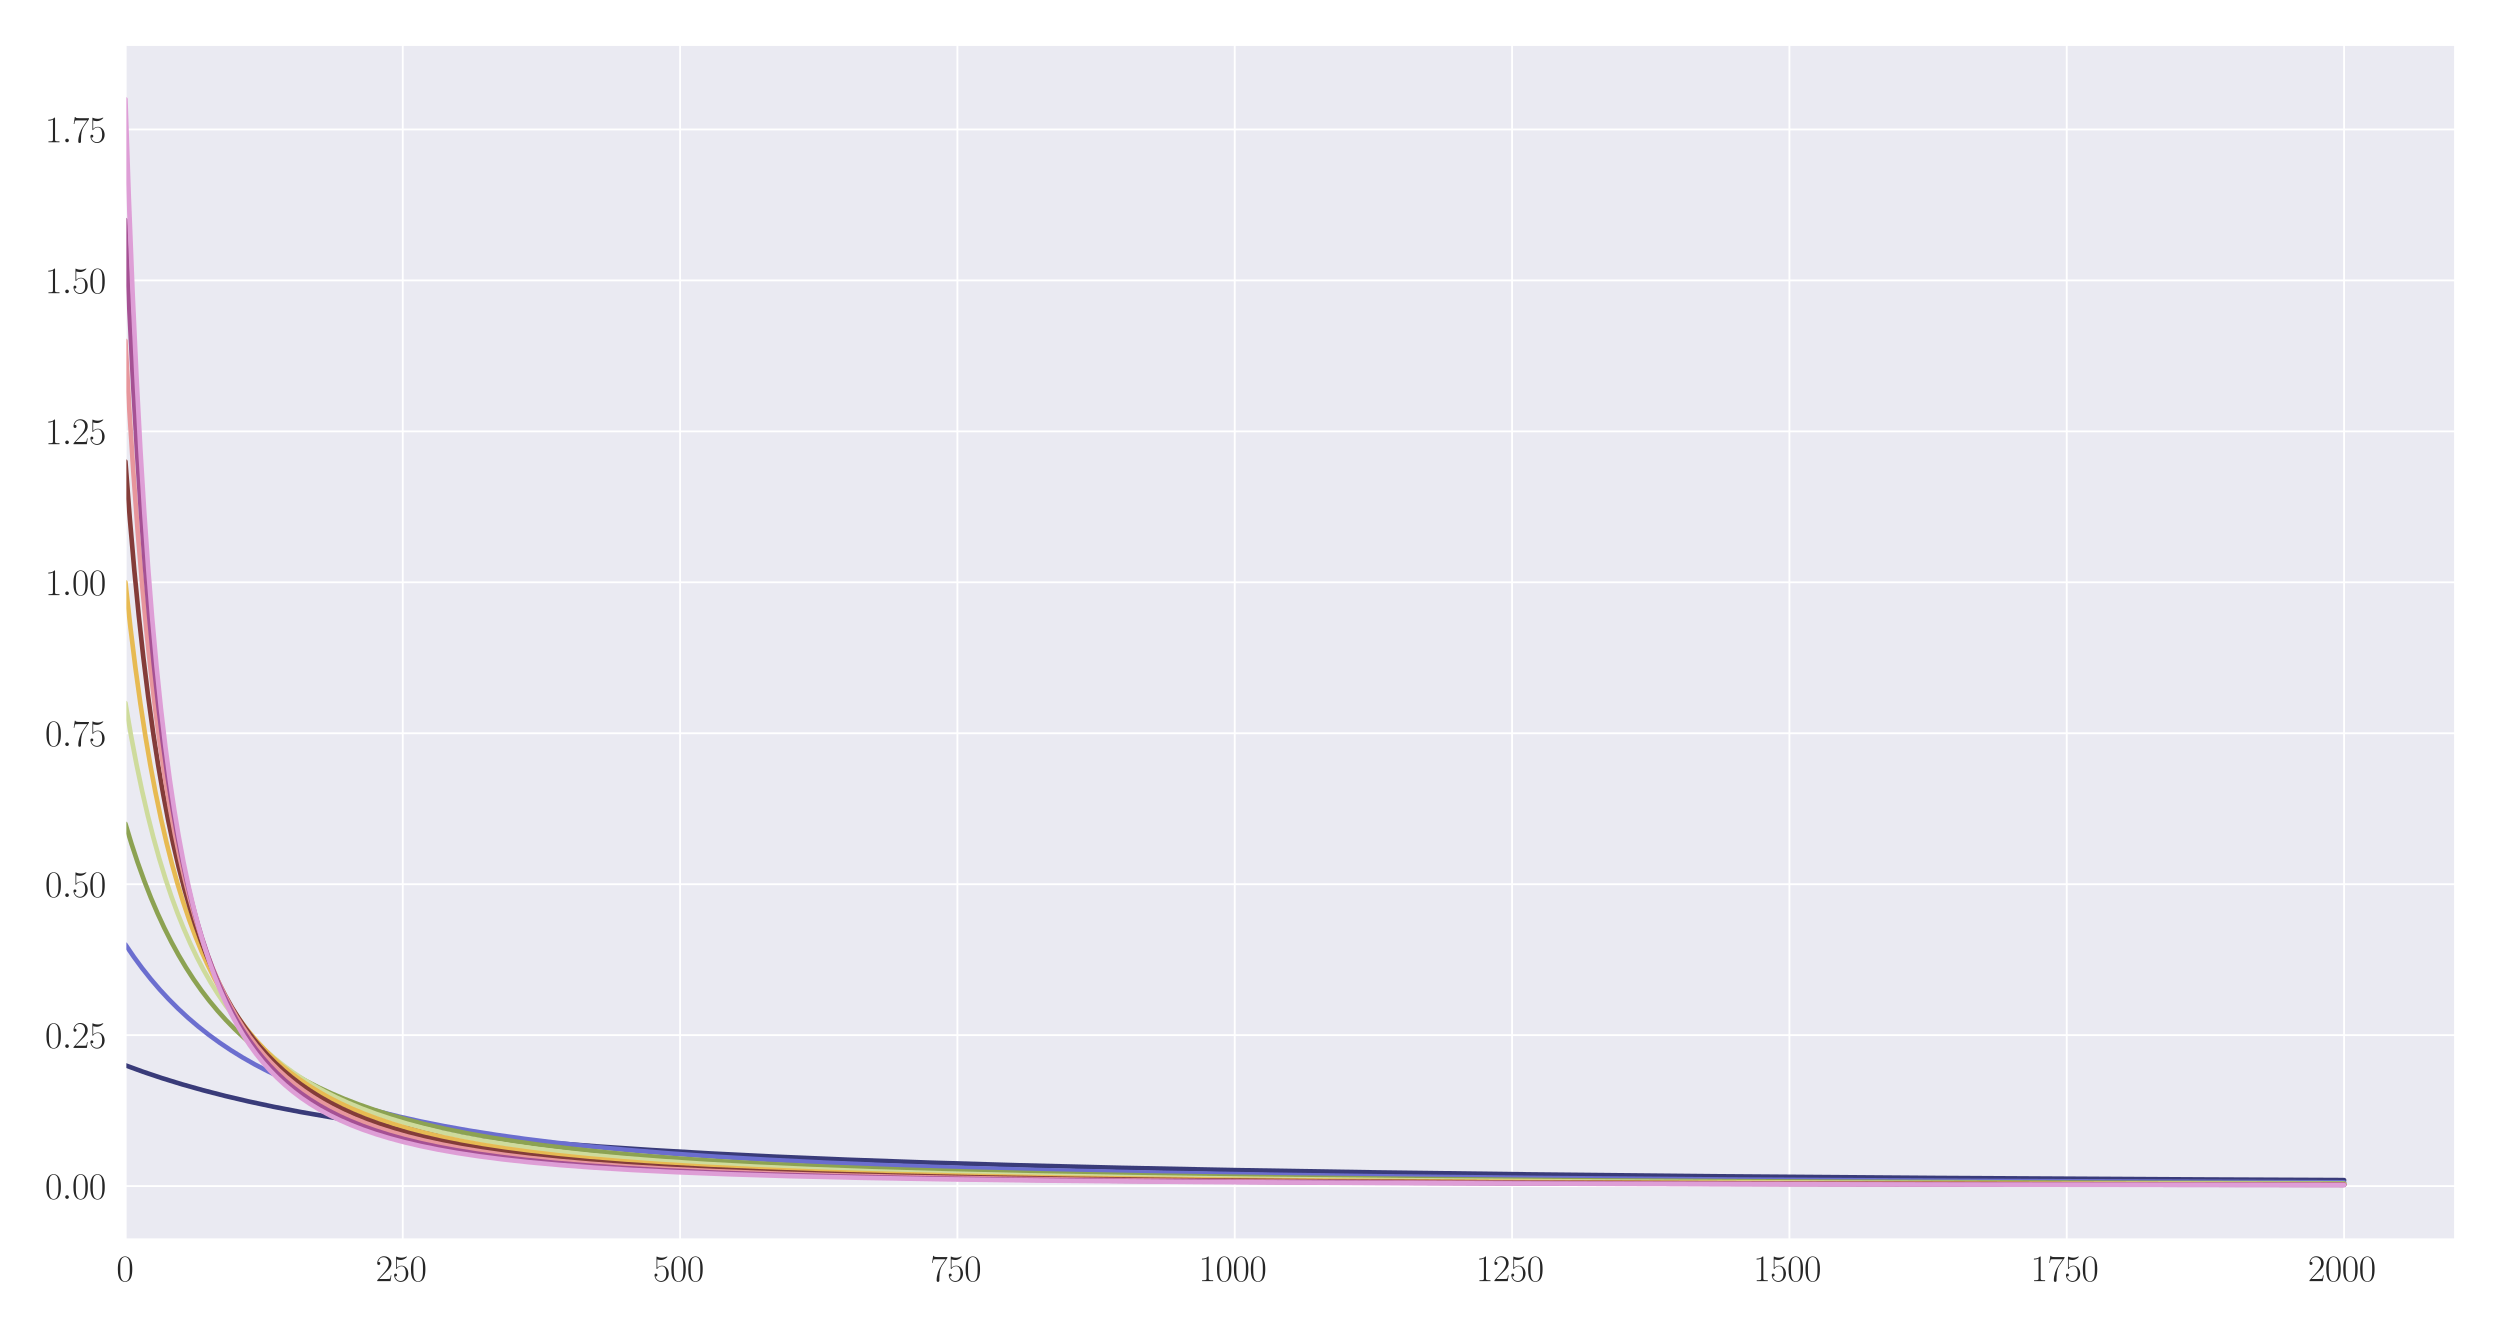<?xml version="1.0" encoding="utf-8" standalone="no"?>
<!DOCTYPE svg PUBLIC "-//W3C//DTD SVG 1.1//EN"
  "http://www.w3.org/Graphics/SVG/1.1/DTD/svg11.dtd">
<svg xmlns:xlink="http://www.w3.org/1999/xlink" width="1080pt" height="576pt" viewBox="0 0 1080 576" xmlns="http://www.w3.org/2000/svg" version="1.1">
 <defs>
  <style type="text/css">*{stroke-linejoin: round; stroke-linecap: butt}</style>
 </defs>
 <g id="figure_1">
  <g id="patch_1">
   <path d="M 0 576 
L 1080 576 
L 1080 0 
L 0 0 
z
" style="fill: #ffffff"/>
  </g>
  <g id="axes_1">
   <g id="patch_2">
    <path d="M 54.188 535.391 
L 1060.56 535.391 
L 1060.56 19.44 
L 54.188 19.44 
z
" style="fill: #eaeaf2"/>
   </g>
   <g id="matplotlib.axis_1">
    <g id="xtick_1">
     <g id="line2d_1">
      <path d="M 54.188 535.391 
L 54.188 19.44 
" clip-path="url(#p03867b991a)" style="fill: none; stroke: #ffffff; stroke-width: 0.8; stroke-linecap: round"/>
     </g>
     <g id="text_1">
      <!-- $\mathdefault{0}$ -->
      <g style="fill: #262626" transform="translate(50.286 553.461) scale(0.16 -0.16)">
       <defs>
        <path id="CMR17-30" d="M 2688 2025 
C 2688 2416 2682 3080 2413 3591 
C 2176 4039 1798 4198 1466 4198 
C 1158 4198 768 4058 525 3597 
C 269 3118 243 2524 243 2025 
C 243 1661 250 1106 448 619 
C 723 -39 1216 -128 1466 -128 
C 1760 -128 2208 -7 2470 600 
C 2662 1042 2688 1559 2688 2025 
z
M 1466 -26 
C 1056 -26 813 325 723 812 
C 653 1188 653 1738 653 2096 
C 653 2588 653 2997 736 3387 
C 858 3929 1216 4096 1466 4096 
C 1728 4096 2067 3923 2189 3400 
C 2272 3036 2278 2607 2278 2096 
C 2278 1680 2278 1169 2202 792 
C 2067 95 1690 -26 1466 -26 
z
" transform="scale(0.016)"/>
       </defs>
       <use xlink:href="#CMR17-30" transform="scale(0.996)"/>
      </g>
     </g>
    </g>
    <g id="xtick_2">
     <g id="line2d_2">
      <path d="M 173.994 535.391 
L 173.994 19.44 
" clip-path="url(#p03867b991a)" style="fill: none; stroke: #ffffff; stroke-width: 0.8; stroke-linecap: round"/>
     </g>
     <g id="text_2">
      <!-- $\mathdefault{250}$ -->
      <g style="fill: #262626" transform="translate(162.288 553.461) scale(0.16 -0.16)">
       <defs>
        <path id="CMR17-32" d="M 2669 989 
L 2554 989 
C 2490 536 2438 459 2413 420 
C 2381 369 1920 369 1830 369 
L 602 369 
C 832 619 1280 1072 1824 1597 
C 2214 1967 2669 2402 2669 3035 
C 2669 3790 2067 4224 1395 4224 
C 691 4224 262 3604 262 3030 
C 262 2780 448 2748 525 2748 
C 589 2748 781 2787 781 3010 
C 781 3207 614 3264 525 3264 
C 486 3264 448 3258 422 3245 
C 544 3790 915 4058 1306 4058 
C 1862 4058 2227 3617 2227 3035 
C 2227 2479 1901 2000 1536 1584 
L 262 146 
L 262 0 
L 2515 0 
L 2669 989 
z
" transform="scale(0.016)"/>
        <path id="CMR17-35" d="M 730 3692 
C 794 3666 1056 3584 1325 3584 
C 1920 3584 2246 3911 2432 4100 
C 2432 4157 2432 4192 2394 4192 
C 2387 4192 2374 4192 2323 4163 
C 2099 4058 1837 3973 1517 3973 
C 1325 3973 1037 3999 723 4139 
C 653 4171 640 4171 634 4171 
C 602 4171 595 4164 595 4037 
L 595 2203 
C 595 2089 595 2057 659 2057 
C 691 2057 704 2070 736 2114 
C 941 2401 1222 2522 1542 2522 
C 1766 2522 2246 2382 2246 1289 
C 2246 1085 2246 715 2054 421 
C 1894 159 1645 25 1370 25 
C 947 25 518 320 403 814 
C 429 807 480 795 506 795 
C 589 795 749 840 749 1038 
C 749 1210 627 1280 506 1280 
C 358 1280 262 1190 262 1011 
C 262 454 704 -128 1382 -128 
C 2042 -128 2669 440 2669 1264 
C 2669 2030 2170 2624 1549 2624 
C 1222 2624 947 2503 730 2274 
L 730 3692 
z
" transform="scale(0.016)"/>
       </defs>
       <use xlink:href="#CMR17-32" transform="scale(0.996)"/>
       <use xlink:href="#CMR17-35" transform="translate(45.69 0) scale(0.996)"/>
       <use xlink:href="#CMR17-30" transform="translate(91.381 0) scale(0.996)"/>
      </g>
     </g>
    </g>
    <g id="xtick_3">
     <g id="line2d_3">
      <path d="M 293.8 535.391 
L 293.8 19.44 
" clip-path="url(#p03867b991a)" style="fill: none; stroke: #ffffff; stroke-width: 0.8; stroke-linecap: round"/>
     </g>
     <g id="text_3">
      <!-- $\mathdefault{500}$ -->
      <g style="fill: #262626" transform="translate(282.094 553.461) scale(0.16 -0.16)">
       <use xlink:href="#CMR17-35" transform="scale(0.996)"/>
       <use xlink:href="#CMR17-30" transform="translate(45.69 0) scale(0.996)"/>
       <use xlink:href="#CMR17-30" transform="translate(91.381 0) scale(0.996)"/>
      </g>
     </g>
    </g>
    <g id="xtick_4">
     <g id="line2d_4">
      <path d="M 413.606 535.391 
L 413.606 19.44 
" clip-path="url(#p03867b991a)" style="fill: none; stroke: #ffffff; stroke-width: 0.8; stroke-linecap: round"/>
     </g>
     <g id="text_4">
      <!-- $\mathdefault{750}$ -->
      <g style="fill: #262626" transform="translate(401.9 553.461) scale(0.16 -0.16)">
       <defs>
        <path id="CMR17-37" d="M 2886 3941 
L 2886 4081 
L 1382 4081 
C 634 4081 621 4165 595 4288 
L 480 4288 
L 294 3094 
L 410 3094 
C 429 3215 474 3540 550 3661 
C 589 3712 1062 3712 1171 3712 
L 2579 3712 
L 1869 2661 
C 1395 1954 1069 999 1069 165 
C 1069 89 1069 -128 1299 -128 
C 1530 -128 1530 89 1530 171 
L 1530 465 
C 1530 1508 1709 2196 2003 2636 
L 2886 3941 
z
" transform="scale(0.016)"/>
       </defs>
       <use xlink:href="#CMR17-37" transform="scale(0.996)"/>
       <use xlink:href="#CMR17-35" transform="translate(45.69 0) scale(0.996)"/>
       <use xlink:href="#CMR17-30" transform="translate(91.381 0) scale(0.996)"/>
      </g>
     </g>
    </g>
    <g id="xtick_5">
     <g id="line2d_5">
      <path d="M 533.413 535.391 
L 533.413 19.44 
" clip-path="url(#p03867b991a)" style="fill: none; stroke: #ffffff; stroke-width: 0.8; stroke-linecap: round"/>
     </g>
     <g id="text_5">
      <!-- $\mathdefault{1000}$ -->
      <g style="fill: #262626" transform="translate(517.805 553.461) scale(0.16 -0.16)">
       <defs>
        <path id="CMR17-31" d="M 1702 4058 
C 1702 4192 1696 4192 1606 4192 
C 1357 3916 979 3827 621 3827 
C 602 3827 570 3827 563 3808 
C 557 3795 557 3782 557 3648 
C 755 3648 1088 3686 1344 3839 
L 1344 461 
C 1344 236 1331 160 781 160 
L 589 160 
L 589 0 
C 896 0 1216 0 1523 0 
C 1830 0 2150 0 2458 0 
L 2458 160 
L 2266 160 
C 1715 160 1702 230 1702 458 
L 1702 4058 
z
" transform="scale(0.016)"/>
       </defs>
       <use xlink:href="#CMR17-31" transform="scale(0.996)"/>
       <use xlink:href="#CMR17-30" transform="translate(45.69 0) scale(0.996)"/>
       <use xlink:href="#CMR17-30" transform="translate(91.381 0) scale(0.996)"/>
       <use xlink:href="#CMR17-30" transform="translate(137.071 0) scale(0.996)"/>
      </g>
     </g>
    </g>
    <g id="xtick_6">
     <g id="line2d_6">
      <path d="M 653.219 535.391 
L 653.219 19.44 
" clip-path="url(#p03867b991a)" style="fill: none; stroke: #ffffff; stroke-width: 0.8; stroke-linecap: round"/>
     </g>
     <g id="text_6">
      <!-- $\mathdefault{1250}$ -->
      <g style="fill: #262626" transform="translate(637.611 553.461) scale(0.16 -0.16)">
       <use xlink:href="#CMR17-31" transform="scale(0.996)"/>
       <use xlink:href="#CMR17-32" transform="translate(45.69 0) scale(0.996)"/>
       <use xlink:href="#CMR17-35" transform="translate(91.381 0) scale(0.996)"/>
       <use xlink:href="#CMR17-30" transform="translate(137.071 0) scale(0.996)"/>
      </g>
     </g>
    </g>
    <g id="xtick_7">
     <g id="line2d_7">
      <path d="M 773.025 535.391 
L 773.025 19.44 
" clip-path="url(#p03867b991a)" style="fill: none; stroke: #ffffff; stroke-width: 0.8; stroke-linecap: round"/>
     </g>
     <g id="text_7">
      <!-- $\mathdefault{1500}$ -->
      <g style="fill: #262626" transform="translate(757.417 553.461) scale(0.16 -0.16)">
       <use xlink:href="#CMR17-31" transform="scale(0.996)"/>
       <use xlink:href="#CMR17-35" transform="translate(45.69 0) scale(0.996)"/>
       <use xlink:href="#CMR17-30" transform="translate(91.381 0) scale(0.996)"/>
       <use xlink:href="#CMR17-30" transform="translate(137.071 0) scale(0.996)"/>
      </g>
     </g>
    </g>
    <g id="xtick_8">
     <g id="line2d_8">
      <path d="M 892.831 535.391 
L 892.831 19.44 
" clip-path="url(#p03867b991a)" style="fill: none; stroke: #ffffff; stroke-width: 0.8; stroke-linecap: round"/>
     </g>
     <g id="text_8">
      <!-- $\mathdefault{1750}$ -->
      <g style="fill: #262626" transform="translate(877.223 553.461) scale(0.16 -0.16)">
       <use xlink:href="#CMR17-31" transform="scale(0.996)"/>
       <use xlink:href="#CMR17-37" transform="translate(45.69 0) scale(0.996)"/>
       <use xlink:href="#CMR17-35" transform="translate(91.381 0) scale(0.996)"/>
       <use xlink:href="#CMR17-30" transform="translate(137.071 0) scale(0.996)"/>
      </g>
     </g>
    </g>
    <g id="xtick_9">
     <g id="line2d_9">
      <path d="M 1012.638 535.391 
L 1012.638 19.44 
" clip-path="url(#p03867b991a)" style="fill: none; stroke: #ffffff; stroke-width: 0.8; stroke-linecap: round"/>
     </g>
     <g id="text_9">
      <!-- $\mathdefault{2000}$ -->
      <g style="fill: #262626" transform="translate(997.03 553.461) scale(0.16 -0.16)">
       <use xlink:href="#CMR17-32" transform="scale(0.996)"/>
       <use xlink:href="#CMR17-30" transform="translate(45.69 0) scale(0.996)"/>
       <use xlink:href="#CMR17-30" transform="translate(91.381 0) scale(0.996)"/>
       <use xlink:href="#CMR17-30" transform="translate(137.071 0) scale(0.996)"/>
      </g>
     </g>
    </g>
   </g>
   <g id="matplotlib.axis_2">
    <g id="ytick_1">
     <g id="line2d_10">
      <path d="M 54.188 512.382 
L 1060.56 512.382 
" clip-path="url(#p03867b991a)" style="fill: none; stroke: #ffffff; stroke-width: 0.8; stroke-linecap: round"/>
     </g>
     <g id="text_10">
      <!-- $\mathdefault{0.00}$ -->
      <g style="fill: #262626" transform="translate(19.44 517.917) scale(0.16 -0.16)">
       <defs>
        <path id="CMMI12-3a" d="M 1178 307 
C 1178 492 1024 619 870 619 
C 685 619 557 466 557 313 
C 557 128 710 0 864 0 
C 1050 0 1178 153 1178 307 
z
" transform="scale(0.016)"/>
       </defs>
       <use xlink:href="#CMR17-30" transform="scale(0.996)"/>
       <use xlink:href="#CMMI12-3a" transform="translate(45.69 0) scale(0.996)"/>
       <use xlink:href="#CMR17-30" transform="translate(72.788 0) scale(0.996)"/>
       <use xlink:href="#CMR17-30" transform="translate(118.478 0) scale(0.996)"/>
      </g>
     </g>
    </g>
    <g id="ytick_2">
     <g id="line2d_11">
      <path d="M 54.188 447.175 
L 1060.56 447.175 
" clip-path="url(#p03867b991a)" style="fill: none; stroke: #ffffff; stroke-width: 0.8; stroke-linecap: round"/>
     </g>
     <g id="text_11">
      <!-- $\mathdefault{0.25}$ -->
      <g style="fill: #262626" transform="translate(19.44 452.71) scale(0.16 -0.16)">
       <use xlink:href="#CMR17-30" transform="scale(0.996)"/>
       <use xlink:href="#CMMI12-3a" transform="translate(45.69 0) scale(0.996)"/>
       <use xlink:href="#CMR17-32" transform="translate(72.788 0) scale(0.996)"/>
       <use xlink:href="#CMR17-35" transform="translate(118.478 0) scale(0.996)"/>
      </g>
     </g>
    </g>
    <g id="ytick_3">
     <g id="line2d_12">
      <path d="M 54.188 381.968 
L 1060.56 381.968 
" clip-path="url(#p03867b991a)" style="fill: none; stroke: #ffffff; stroke-width: 0.8; stroke-linecap: round"/>
     </g>
     <g id="text_12">
      <!-- $\mathdefault{0.50}$ -->
      <g style="fill: #262626" transform="translate(19.44 387.503) scale(0.16 -0.16)">
       <use xlink:href="#CMR17-30" transform="scale(0.996)"/>
       <use xlink:href="#CMMI12-3a" transform="translate(45.69 0) scale(0.996)"/>
       <use xlink:href="#CMR17-35" transform="translate(72.788 0) scale(0.996)"/>
       <use xlink:href="#CMR17-30" transform="translate(118.478 0) scale(0.996)"/>
      </g>
     </g>
    </g>
    <g id="ytick_4">
     <g id="line2d_13">
      <path d="M 54.188 316.761 
L 1060.56 316.761 
" clip-path="url(#p03867b991a)" style="fill: none; stroke: #ffffff; stroke-width: 0.8; stroke-linecap: round"/>
     </g>
     <g id="text_13">
      <!-- $\mathdefault{0.75}$ -->
      <g style="fill: #262626" transform="translate(19.44 322.296) scale(0.16 -0.16)">
       <use xlink:href="#CMR17-30" transform="scale(0.996)"/>
       <use xlink:href="#CMMI12-3a" transform="translate(45.69 0) scale(0.996)"/>
       <use xlink:href="#CMR17-37" transform="translate(72.788 0) scale(0.996)"/>
       <use xlink:href="#CMR17-35" transform="translate(118.478 0) scale(0.996)"/>
      </g>
     </g>
    </g>
    <g id="ytick_5">
     <g id="line2d_14">
      <path d="M 54.188 251.554 
L 1060.56 251.554 
" clip-path="url(#p03867b991a)" style="fill: none; stroke: #ffffff; stroke-width: 0.8; stroke-linecap: round"/>
     </g>
     <g id="text_14">
      <!-- $\mathdefault{1.00}$ -->
      <g style="fill: #262626" transform="translate(19.44 257.089) scale(0.16 -0.16)">
       <use xlink:href="#CMR17-31" transform="scale(0.996)"/>
       <use xlink:href="#CMMI12-3a" transform="translate(45.69 0) scale(0.996)"/>
       <use xlink:href="#CMR17-30" transform="translate(72.788 0) scale(0.996)"/>
       <use xlink:href="#CMR17-30" transform="translate(118.478 0) scale(0.996)"/>
      </g>
     </g>
    </g>
    <g id="ytick_6">
     <g id="line2d_15">
      <path d="M 54.188 186.347 
L 1060.56 186.347 
" clip-path="url(#p03867b991a)" style="fill: none; stroke: #ffffff; stroke-width: 0.8; stroke-linecap: round"/>
     </g>
     <g id="text_15">
      <!-- $\mathdefault{1.25}$ -->
      <g style="fill: #262626" transform="translate(19.44 191.882) scale(0.16 -0.16)">
       <use xlink:href="#CMR17-31" transform="scale(0.996)"/>
       <use xlink:href="#CMMI12-3a" transform="translate(45.69 0) scale(0.996)"/>
       <use xlink:href="#CMR17-32" transform="translate(72.788 0) scale(0.996)"/>
       <use xlink:href="#CMR17-35" transform="translate(118.478 0) scale(0.996)"/>
      </g>
     </g>
    </g>
    <g id="ytick_7">
     <g id="line2d_16">
      <path d="M 54.188 121.141 
L 1060.56 121.141 
" clip-path="url(#p03867b991a)" style="fill: none; stroke: #ffffff; stroke-width: 0.8; stroke-linecap: round"/>
     </g>
     <g id="text_16">
      <!-- $\mathdefault{1.50}$ -->
      <g style="fill: #262626" transform="translate(19.44 126.675) scale(0.16 -0.16)">
       <use xlink:href="#CMR17-31" transform="scale(0.996)"/>
       <use xlink:href="#CMMI12-3a" transform="translate(45.69 0) scale(0.996)"/>
       <use xlink:href="#CMR17-35" transform="translate(72.788 0) scale(0.996)"/>
       <use xlink:href="#CMR17-30" transform="translate(118.478 0) scale(0.996)"/>
      </g>
     </g>
    </g>
    <g id="ytick_8">
     <g id="line2d_17">
      <path d="M 54.188 55.934 
L 1060.56 55.934 
" clip-path="url(#p03867b991a)" style="fill: none; stroke: #ffffff; stroke-width: 0.8; stroke-linecap: round"/>
     </g>
     <g id="text_17">
      <!-- $\mathdefault{1.75}$ -->
      <g style="fill: #262626" transform="translate(19.44 61.468) scale(0.16 -0.16)">
       <use xlink:href="#CMR17-31" transform="scale(0.996)"/>
       <use xlink:href="#CMMI12-3a" transform="translate(45.69 0) scale(0.996)"/>
       <use xlink:href="#CMR17-37" transform="translate(72.788 0) scale(0.996)"/>
       <use xlink:href="#CMR17-35" transform="translate(118.478 0) scale(0.996)"/>
      </g>
     </g>
    </g>
   </g>
   <g id="line2d_18">
    <path d="M 54.188 460.216 
L 61.855 463.023 
L 70.002 465.764 
L 78.628 468.424 
L 87.733 470.992 
L 97.318 473.46 
L 107.381 475.821 
L 118.164 478.119 
L 129.665 480.34 
L 141.886 482.471 
L 155.064 484.539 
L 169.202 486.528 
L 184.297 488.425 
L 200.591 490.248 
L 218.322 492.005 
L 237.491 493.678 
L 258.577 495.292 
L 281.58 496.825 
L 306.979 498.29 
L 335.013 499.679 
L 366.163 500.994 
L 400.907 502.233 
L 439.964 503.4 
L 484.292 504.495 
L 534.85 505.517 
L 593.076 506.465 
L 660.886 507.341 
L 740.917 508.146 
L 836.522 508.878 
L 952.974 509.54 
L 1012.638 509.808 
L 1012.638 509.808 
" clip-path="url(#p03867b991a)" style="fill: none; stroke: #393b79; stroke-width: 2; stroke-linecap: round"/>
   </g>
   <g id="line2d_19">
    <path d="M 54.188 408.051 
L 57.782 413.333 
L 61.376 418.224 
L 65.21 423.051 
L 69.043 427.517 
L 72.877 431.655 
L 76.951 435.729 
L 81.264 439.715 
L 85.577 443.398 
L 90.129 446.989 
L 94.922 450.475 
L 99.714 453.689 
L 104.746 456.801 
L 110.017 459.804 
L 115.528 462.689 
L 121.279 465.454 
L 127.509 468.197 
L 133.978 470.798 
L 140.927 473.344 
L 148.116 475.739 
L 155.783 478.059 
L 163.93 480.29 
L 172.556 482.423 
L 181.901 484.503 
L 191.965 486.509 
L 202.747 488.427 
L 214.249 490.247 
L 226.709 491.994 
L 240.366 493.682 
L 255.222 495.29 
L 271.516 496.826 
L 289.487 498.292 
L 309.375 499.685 
L 331.419 501 
L 356.099 502.245 
L 383.655 503.407 
L 415.044 504.503 
L 450.746 505.522 
L 491.96 506.47 
L 539.882 507.345 
L 596.431 508.149 
L 664.001 508.88 
L 746.428 509.541 
L 848.743 510.131 
L 979.092 510.65 
L 1012.638 510.754 
L 1012.638 510.754 
" clip-path="url(#p03867b991a)" style="fill: none; stroke: #6b6ecf; stroke-width: 2; stroke-linecap: round"/>
   </g>
   <g id="line2d_20">
    <path d="M 54.188 355.885 
L 56.823 364.579 
L 59.459 372.566 
L 62.334 380.562 
L 65.21 387.891 
L 68.085 394.624 
L 70.96 400.825 
L 74.075 407.006 
L 77.19 412.686 
L 80.305 417.918 
L 83.66 423.105 
L 87.014 427.875 
L 90.369 432.273 
L 93.963 436.615 
L 97.557 440.612 
L 101.391 444.537 
L 105.225 448.148 
L 109.298 451.677 
L 113.611 455.107 
L 117.924 458.253 
L 122.477 461.3 
L 127.269 464.238 
L 132.301 467.059 
L 137.573 469.755 
L 143.084 472.324 
L 148.834 474.765 
L 155.064 477.166 
L 161.534 479.424 
L 168.483 481.615 
L 175.911 483.724 
L 183.818 485.739 
L 192.444 487.704 
L 201.789 489.598 
L 211.853 491.403 
L 222.635 493.108 
L 234.376 494.739 
L 247.315 496.308 
L 261.452 497.794 
L 277.027 499.204 
L 294.279 500.54 
L 313.448 501.8 
L 335.013 502.99 
L 359.454 504.112 
L 387.249 505.159 
L 419.117 506.133 
L 456.257 507.038 
L 499.627 507.866 
L 551.383 508.625 
L 613.922 509.312 
L 691.078 509.928 
L 788.36 510.472 
L 914.636 510.945 
L 1012.638 511.201 
L 1012.638 511.201 
" clip-path="url(#p03867b991a)" style="fill: none; stroke: #8ca252; stroke-width: 2; stroke-linecap: round"/>
   </g>
   <g id="line2d_21">
    <path d="M 54.188 303.72 
L 56.584 317.662 
L 58.98 330.25 
L 61.376 341.654 
L 63.772 352.018 
L 66.168 361.465 
L 68.804 370.922 
L 71.44 379.517 
L 74.075 387.35 
L 76.711 394.51 
L 79.347 401.071 
L 82.222 407.622 
L 85.098 413.61 
L 87.973 419.099 
L 91.088 424.544 
L 94.203 429.525 
L 97.318 434.094 
L 100.672 438.604 
L 104.027 442.734 
L 107.381 446.527 
L 110.976 450.257 
L 114.57 453.678 
L 118.404 457.025 
L 122.477 460.276 
L 126.55 463.249 
L 130.864 466.128 
L 135.416 468.9 
L 140.208 471.557 
L 145.24 474.093 
L 150.512 476.504 
L 156.262 478.884 
L 162.253 481.119 
L 168.722 483.291 
L 175.671 485.38 
L 183.099 487.374 
L 191.006 489.263 
L 199.632 491.09 
L 208.977 492.835 
L 219.041 494.484 
L 230.063 496.062 
L 242.044 497.551 
L 255.462 498.989 
L 270.318 500.351 
L 286.851 501.635 
L 305.301 502.839 
L 326.148 503.971 
L 349.869 505.031 
L 376.946 506.013 
L 408.335 506.923 
L 445.235 507.764 
L 489.084 508.533 
L 541.799 509.228 
L 606.734 509.853 
L 688.442 510.406 
L 794.111 510.889 
L 935.722 511.301 
L 1012.638 511.456 
L 1012.638 511.456 
" clip-path="url(#p03867b991a)" style="fill: none; stroke: #cedb9c; stroke-width: 2; stroke-linecap: round"/>
   </g>
   <g id="line2d_22">
    <path d="M 54.188 251.554 
L 56.344 271.061 
L 58.501 288.454 
L 60.657 304.029 
L 62.814 318.032 
L 64.97 330.666 
L 67.127 342.105 
L 69.523 353.591 
L 71.919 363.951 
L 74.315 373.327 
L 76.711 381.841 
L 79.107 389.596 
L 81.743 397.353 
L 84.379 404.396 
L 87.014 410.811 
L 89.65 416.67 
L 92.526 422.501 
L 95.401 427.814 
L 98.276 432.67 
L 101.391 437.472 
L 104.506 441.852 
L 107.621 445.859 
L 110.976 449.803 
L 114.33 453.407 
L 117.924 456.932 
L 121.519 460.151 
L 125.352 463.284 
L 129.426 466.314 
L 133.499 469.071 
L 137.812 471.729 
L 142.365 474.278 
L 147.157 476.71 
L 152.189 479.021 
L 157.7 481.304 
L 163.451 483.444 
L 169.681 485.523 
L 176.39 487.52 
L 183.578 489.422 
L 191.246 491.22 
L 199.632 492.955 
L 208.738 494.608 
L 218.562 496.165 
L 229.344 497.649 
L 241.325 499.071 
L 254.504 500.41 
L 269.36 501.691 
L 285.893 502.888 
L 304.583 504.015 
L 325.908 505.071 
L 350.349 506.053 
L 378.623 506.961 
L 411.689 507.795 
L 450.986 508.558 
L 498.429 509.25 
L 556.895 509.872 
L 630.456 510.423 
L 725.821 510.903 
L 853.774 511.313 
L 1012.638 511.621 
L 1012.638 511.621 
" clip-path="url(#p03867b991a)" style="fill: none; stroke: #e7ba52; stroke-width: 2; stroke-linecap: round"/>
   </g>
   <g id="line2d_23">
    <path d="M 54.188 199.389 
L 56.104 224.293 
L 58.021 246.333 
L 59.938 265.931 
L 61.855 283.437 
L 64.012 300.986 
L 66.168 316.589 
L 68.325 330.522 
L 70.481 343.017 
L 72.638 354.265 
L 74.794 364.426 
L 77.19 374.607 
L 79.586 383.771 
L 81.983 392.048 
L 84.379 399.55 
L 86.775 406.371 
L 89.411 413.183 
L 92.046 419.357 
L 94.682 424.972 
L 97.318 430.093 
L 100.193 435.181 
L 103.068 439.812 
L 105.944 444.037 
L 109.059 448.211 
L 112.174 452.013 
L 115.528 455.742 
L 118.883 459.135 
L 122.477 462.443 
L 126.071 465.451 
L 129.905 468.37 
L 133.978 471.182 
L 138.291 473.875 
L 142.844 476.441 
L 147.636 478.875 
L 152.668 481.173 
L 157.94 483.336 
L 163.69 485.448 
L 169.681 487.412 
L 176.15 489.302 
L 183.099 491.102 
L 190.767 492.854 
L 199.153 494.533 
L 208.258 496.122 
L 218.082 497.61 
L 229.105 499.048 
L 241.325 500.41 
L 254.743 501.678 
L 269.839 502.878 
L 286.851 504.004 
L 306.26 505.059 
L 328.544 506.043 
L 354.422 506.955 
L 384.613 507.79 
L 420.555 508.556 
L 463.925 509.249 
L 517.358 509.872 
L 584.45 510.422 
L 671.429 510.903 
L 788.36 511.313 
L 953.214 511.653 
L 1012.638 511.737 
L 1012.638 511.737 
" clip-path="url(#p03867b991a)" style="fill: none; stroke: #843c39; stroke-width: 2; stroke-linecap: round"/>
   </g>
   <g id="line2d_24">
    <path d="M 54.188 147.223 
L 55.865 176.883 
L 57.542 203.061 
L 59.459 229.385 
L 61.376 252.479 
L 63.293 272.85 
L 65.21 290.912 
L 67.127 307.002 
L 69.043 321.396 
L 71.2 335.848 
L 73.357 348.717 
L 75.513 360.226 
L 77.67 370.56 
L 79.826 379.874 
L 81.983 388.299 
L 84.379 396.749 
L 86.775 404.363 
L 89.171 411.248 
L 91.567 417.494 
L 94.203 423.718 
L 96.839 429.348 
L 99.474 434.458 
L 102.11 439.11 
L 104.985 443.724 
L 107.861 447.916 
L 110.736 451.734 
L 113.851 455.5 
L 116.966 458.925 
L 120.321 462.279 
L 123.675 465.326 
L 127.269 468.292 
L 131.103 471.156 
L 134.937 473.751 
L 139.01 476.247 
L 143.323 478.635 
L 147.876 480.908 
L 152.908 483.163 
L 158.179 485.274 
L 163.69 487.246 
L 169.681 489.154 
L 176.15 490.981 
L 183.099 492.713 
L 190.767 494.39 
L 199.153 495.991 
L 208.258 497.498 
L 218.322 498.934 
L 229.344 500.28 
L 241.804 501.572 
L 255.702 502.783 
L 271.276 503.914 
L 289.008 504.973 
L 309.375 505.962 
L 332.857 506.875 
L 360.412 507.717 
L 393.239 508.491 
L 432.775 509.192 
L 481.177 509.82 
L 542.039 510.377 
L 620.631 510.863 
L 725.821 511.279 
L 873.423 511.625 
L 1012.638 511.822 
L 1012.638 511.822 
" clip-path="url(#p03867b991a)" style="fill: none; stroke: #e7969c; stroke-width: 2; stroke-linecap: round"/>
   </g>
   <g id="line2d_25">
    <path d="M 54.188 95.058 
L 55.865 133.503 
L 57.542 166.855 
L 59.219 195.978 
L 60.897 221.559 
L 62.574 244.15 
L 64.491 266.881 
L 66.408 286.833 
L 68.325 304.443 
L 70.242 320.064 
L 72.158 333.985 
L 74.075 346.445 
L 76.232 358.96 
L 78.388 370.108 
L 80.545 380.081 
L 82.701 389.04 
L 84.858 397.117 
L 87.254 405.193 
L 89.65 412.448 
L 92.046 418.99 
L 94.442 424.908 
L 96.839 430.281 
L 99.474 435.638 
L 102.11 440.486 
L 104.746 444.888 
L 107.621 449.244 
L 110.496 453.192 
L 113.372 456.779 
L 116.487 460.31 
L 119.602 463.514 
L 122.956 466.644 
L 126.311 469.483 
L 129.905 472.24 
L 133.739 474.898 
L 137.812 477.443 
L 142.125 479.864 
L 146.678 482.157 
L 151.47 484.318 
L 156.502 486.346 
L 162.013 488.325 
L 168.003 490.23 
L 174.473 492.045 
L 181.422 493.755 
L 188.85 495.356 
L 196.997 496.885 
L 206.102 498.362 
L 216.166 499.761 
L 227.188 501.067 
L 239.648 502.312 
L 253.545 503.473 
L 269.36 504.566 
L 287.33 505.58 
L 308.177 506.527 
L 332.378 507.398 
L 360.892 508.196 
L 395.156 508.924 
L 436.849 509.581 
L 488.845 510.167 
L 555.217 510.682 
L 642.676 511.125 
L 762.961 511.499 
L 937.878 511.803 
L 1012.638 511.887 
L 1012.638 511.887 
" clip-path="url(#p03867b991a)" style="fill: none; stroke: #a55194; stroke-width: 2; stroke-linecap: round"/>
   </g>
   <g id="line2d_26">
    <path d="M 54.188 42.892 
L 55.625 84.755 
L 57.302 126.863 
L 58.98 163.026 
L 60.657 194.314 
L 62.334 221.569 
L 64.012 245.456 
L 65.689 266.508 
L 67.606 287.649 
L 69.523 306.169 
L 71.44 322.485 
L 73.357 336.935 
L 75.273 349.793 
L 77.19 361.284 
L 79.347 372.811 
L 81.503 383.065 
L 83.66 392.227 
L 85.816 400.447 
L 87.973 407.85 
L 90.369 415.244 
L 92.765 421.88 
L 95.161 427.857 
L 97.557 433.26 
L 99.953 438.16 
L 102.589 443.042 
L 105.225 447.457 
L 107.861 451.463 
L 110.736 455.423 
L 113.611 459.009 
L 116.726 462.525 
L 119.841 465.704 
L 123.196 468.798 
L 126.55 471.594 
L 130.145 474.302 
L 133.978 476.902 
L 138.052 479.384 
L 142.365 481.738 
L 146.918 483.959 
L 151.71 486.046 
L 156.742 487.999 
L 162.253 489.898 
L 168.243 491.722 
L 174.713 493.452 
L 181.661 495.079 
L 189.329 496.643 
L 197.715 498.122 
L 207.06 499.536 
L 217.364 500.865 
L 228.865 502.119 
L 241.804 503.299 
L 256.42 504.403 
L 272.954 505.425 
L 292.123 506.382 
L 314.407 507.265 
L 340.764 508.08 
L 372.153 508.819 
L 410.252 509.486 
L 457.455 510.081 
L 517.598 510.607 
L 596.431 511.062 
L 704.017 511.446 
L 859.046 511.761 
L 1012.638 511.939 
L 1012.638 511.939 
" clip-path="url(#p03867b991a)" style="fill: none; stroke: #de9ed6; stroke-width: 2; stroke-linecap: round"/>
   </g>
   <g id="patch_3">
    <path d="M 54.188 535.391 
L 54.188 19.44 
" style="fill: none; stroke: #ffffff; stroke-width: 0.8; stroke-linejoin: miter; stroke-linecap: square"/>
   </g>
   <g id="patch_4">
    <path d="M 1060.56 535.391 
L 1060.56 19.44 
" style="fill: none; stroke: #ffffff; stroke-width: 0.8; stroke-linejoin: miter; stroke-linecap: square"/>
   </g>
   <g id="patch_5">
    <path d="M 54.188 535.391 
L 1060.56 535.391 
" style="fill: none; stroke: #ffffff; stroke-width: 0.8; stroke-linejoin: miter; stroke-linecap: square"/>
   </g>
   <g id="patch_6">
    <path d="M 54.188 19.44 
L 1060.56 19.44 
" style="fill: none; stroke: #ffffff; stroke-width: 0.8; stroke-linejoin: miter; stroke-linecap: square"/>
   </g>
  </g>
 </g>
 <defs>
  <clipPath id="p03867b991a">
   <rect x="54.188" y="19.44" width="1006.372" height="515.951"/>
  </clipPath>
 </defs>
</svg>
